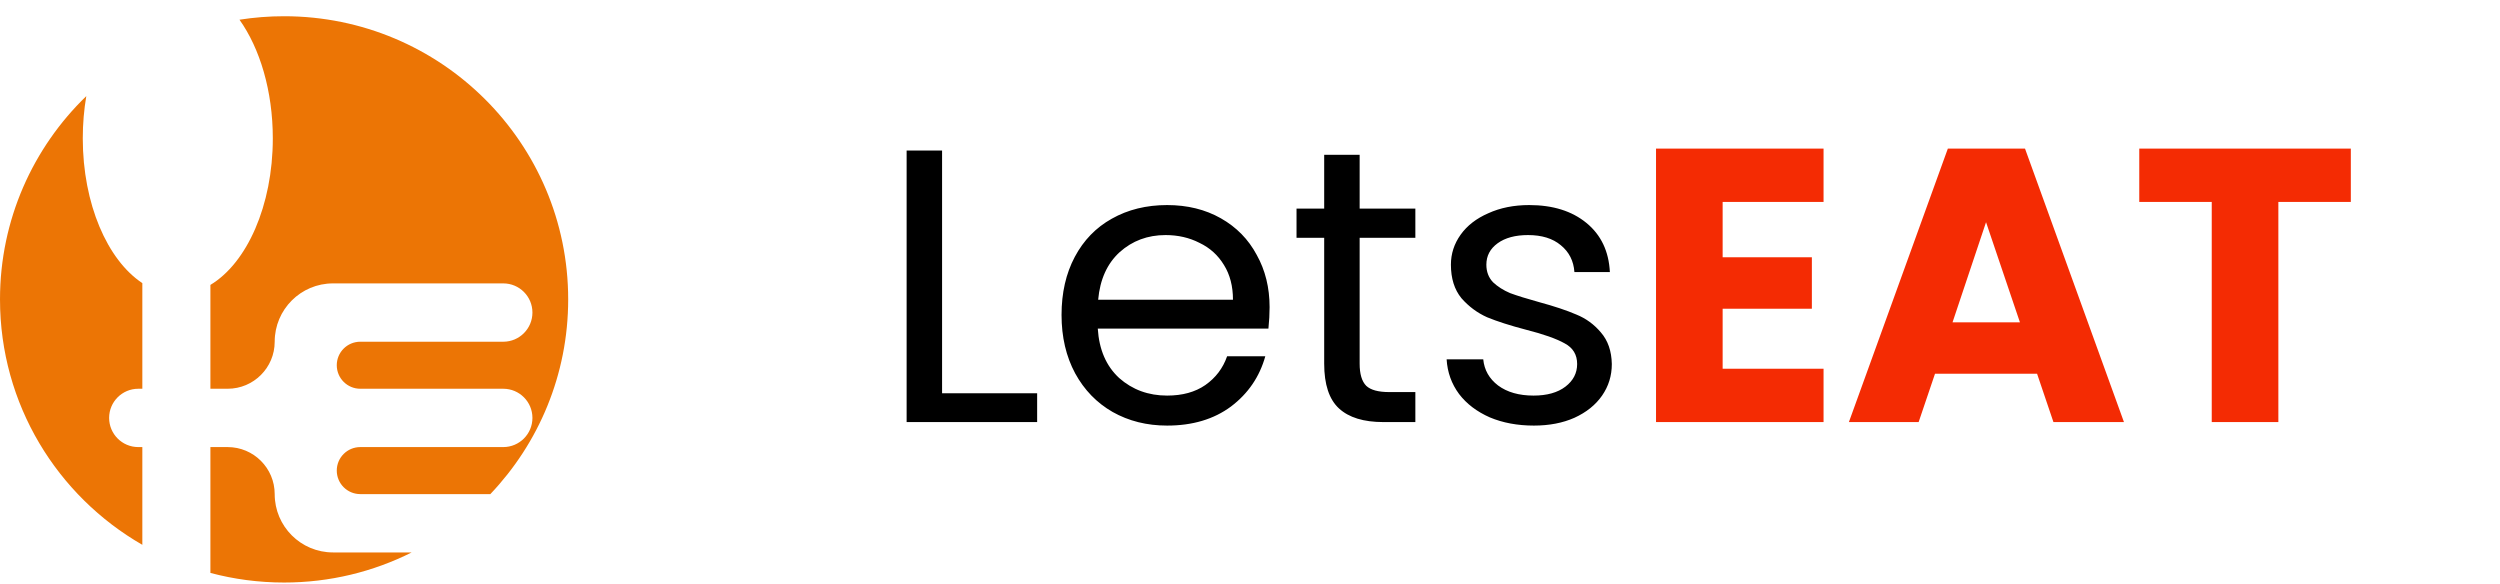 <svg width="154" height="36" viewBox="0 0 154 36" fill="none" xmlns="http://www.w3.org/2000/svg">
<path d="M58.032 24.224H63.888V26H55.848V9.272H58.032V24.224ZM78.207 18.92C78.207 19.336 78.183 19.776 78.135 20.24H67.623C67.703 21.536 68.143 22.552 68.943 23.288C69.759 24.008 70.743 24.368 71.895 24.368C72.839 24.368 73.623 24.152 74.247 23.72C74.887 23.272 75.335 22.68 75.591 21.944H77.943C77.591 23.208 76.887 24.24 75.831 25.04C74.775 25.824 73.463 26.216 71.895 26.216C70.647 26.216 69.527 25.936 68.535 25.376C67.559 24.816 66.791 24.024 66.231 23C65.671 21.96 65.391 20.76 65.391 19.4C65.391 18.04 65.663 16.848 66.207 15.824C66.751 14.8 67.511 14.016 68.487 13.472C69.479 12.912 70.615 12.632 71.895 12.632C73.143 12.632 74.247 12.904 75.207 13.448C76.167 13.992 76.903 14.744 77.415 15.704C77.943 16.648 78.207 17.72 78.207 18.92ZM75.951 18.464C75.951 17.632 75.767 16.92 75.399 16.328C75.031 15.72 74.527 15.264 73.887 14.96C73.263 14.64 72.567 14.48 71.799 14.48C70.695 14.48 69.751 14.832 68.967 15.536C68.199 16.24 67.759 17.216 67.647 18.464H75.951ZM83.754 14.648V22.4C83.754 23.04 83.89 23.496 84.162 23.768C84.434 24.024 84.906 24.152 85.578 24.152H87.186V26H85.218C84.002 26 83.09 25.72 82.482 25.16C81.874 24.6 81.57 23.68 81.57 22.4V14.648H79.866V12.848H81.57V9.536H83.754V12.848H87.186V14.648H83.754ZM94.488 26.216C93.48 26.216 92.576 26.048 91.776 25.712C90.976 25.36 90.344 24.88 89.88 24.272C89.416 23.648 89.16 22.936 89.112 22.136H91.368C91.432 22.792 91.736 23.328 92.28 23.744C92.84 24.16 93.568 24.368 94.464 24.368C95.296 24.368 95.952 24.184 96.432 23.816C96.912 23.448 97.152 22.984 97.152 22.424C97.152 21.848 96.896 21.424 96.384 21.152C95.872 20.864 95.08 20.584 94.008 20.312C93.032 20.056 92.232 19.8 91.608 19.544C91 19.272 90.472 18.88 90.024 18.368C89.592 17.84 89.376 17.152 89.376 16.304C89.376 15.632 89.576 15.016 89.976 14.456C90.376 13.896 90.944 13.456 91.68 13.136C92.416 12.8 93.256 12.632 94.2 12.632C95.656 12.632 96.832 13 97.728 13.736C98.624 14.472 99.104 15.48 99.168 16.76H96.984C96.936 16.072 96.656 15.52 96.144 15.104C95.648 14.688 94.976 14.48 94.128 14.48C93.344 14.48 92.72 14.648 92.256 14.984C91.792 15.32 91.56 15.76 91.56 16.304C91.56 16.736 91.696 17.096 91.968 17.384C92.256 17.656 92.608 17.88 93.024 18.056C93.456 18.216 94.048 18.4 94.8 18.608C95.744 18.864 96.512 19.12 97.104 19.376C97.696 19.616 98.2 19.984 98.616 20.48C99.048 20.976 99.272 21.624 99.288 22.424C99.288 23.144 99.088 23.792 98.688 24.368C98.288 24.944 97.72 25.4 96.984 25.736C96.264 26.056 95.432 26.216 94.488 26.216Z" fill="black"/>
<path d="M106.115 12.44V15.848H111.611V19.016H106.115V22.712H112.331V26H102.011V9.152H112.331V12.44H106.115ZM125.484 23.024H119.196L118.188 26H113.892L119.988 9.152H124.74L130.836 26H126.492L125.484 23.024ZM124.428 19.856L122.34 13.688L120.276 19.856H124.428ZM144.811 9.152V12.44H140.347V26H136.243V12.44H131.779V9.152H144.811Z" fill="#F42B03"/>
<path fill-rule="evenodd" clip-rule="evenodd" d="M8.768 27.54V33.561C3.527 30.548 0 24.905 0 18.442C0 13.53 2.038 9.091 5.316 5.921C5.175 6.749 5.099 7.621 5.099 8.523C5.099 12.562 6.617 16.019 8.768 17.44V23.947H8.518C7.526 23.947 6.722 24.751 6.722 25.743C6.722 26.735 7.526 27.54 8.518 27.54H8.768ZM12.961 27.54V35.292C14.409 35.678 15.93 35.884 17.5 35.884C20.327 35.884 22.997 35.216 25.36 34.03H20.745H20.513C18.529 34.03 16.921 32.421 16.921 30.437C16.921 28.837 15.623 27.54 14.023 27.54H12.961ZM30.205 30.437C33.177 27.311 35 23.089 35 18.442C35 8.809 27.165 1 17.5 1C16.565 1 15.647 1.073 14.752 1.214C16.008 2.976 16.805 5.597 16.805 8.523C16.805 12.671 15.204 16.205 12.961 17.55V23.947H14.023C15.623 23.947 16.921 22.65 16.921 21.05C16.921 19.066 18.529 17.457 20.513 17.457H20.745H31.002C31.994 17.457 32.798 18.261 32.798 19.253C32.798 20.245 31.994 21.05 31.002 21.05H22.194C21.394 21.05 20.745 21.698 20.745 22.498C20.745 23.298 21.394 23.947 22.194 23.947H31.002C31.994 23.947 32.798 24.751 32.798 25.743C32.798 26.735 31.994 27.54 31.002 27.54H22.194C21.394 27.54 20.745 28.188 20.745 28.988C20.745 29.788 21.394 30.437 22.194 30.437H30.205Z" fill="#EC7505"/>
</svg>
